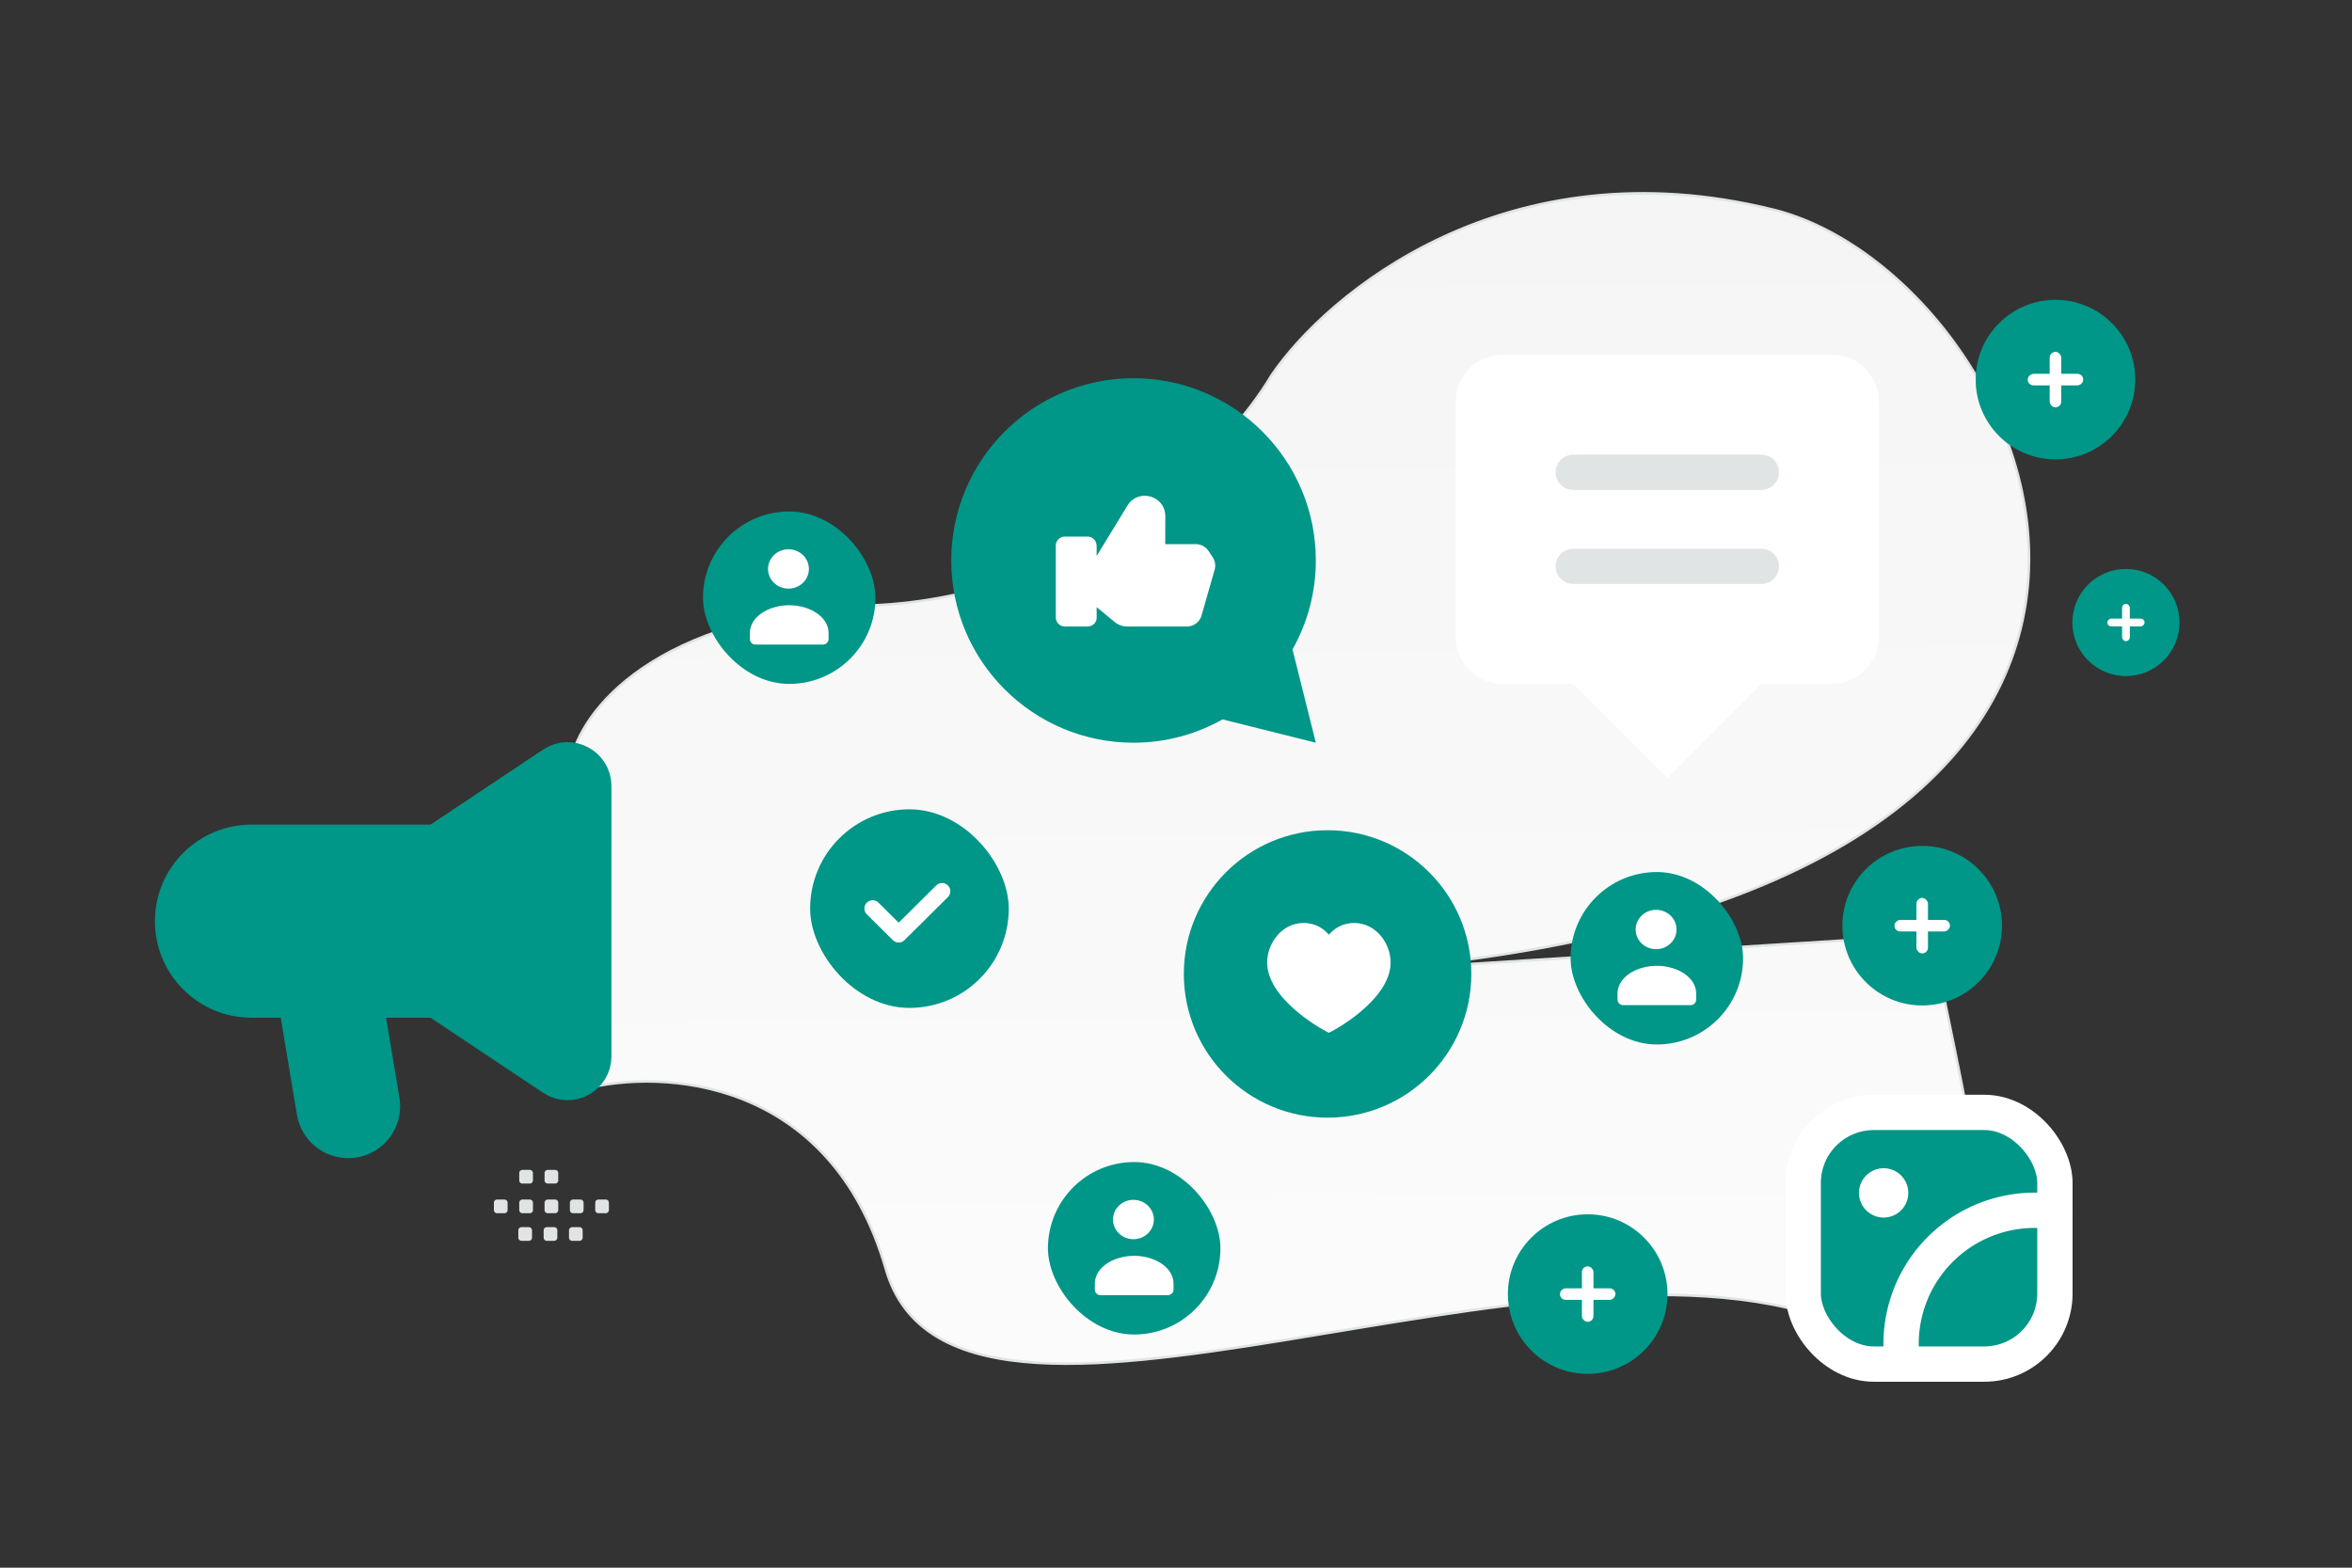 <svg width="900" height="600" viewBox="0 0 900 600" fill="none" xmlns="http://www.w3.org/2000/svg"><rect x="0" y="0" width="900" height="600" fill="#333333" stroke="none"/><path fill="transparent" d="M0 0h900v600H0z"/><path d="M333 231.752c-83.2 3.2-111 41-114.5 59.5l5 125.5c29.667-7.666 94.3-4.6 115.5 69 26.5 92 255-26.5 367.5 22 90 38.8 34-116 34-150l-222 14c371-28.5 262-266.3 160-291.5-102-25.2-170.5 31.834-192 63.5-16.5 28-70.3 84.8-153.5 88z" fill="url(#a)" stroke="#E1E4E5"/><rect x="690" y="425.752" width="96.32" height="96.32" rx="27.025" fill="#009688" stroke="#fff" stroke-width="13.513" stroke-linecap="round" stroke-linejoin="round"/><path d="M722.662 454.655a2.678 2.678 0 1 1-3.766 0 2.688 2.688 0 0 1 3.785 0m63.638 9.145a51.128 51.128 0 0 0-58.273 58.273" stroke="#fff" stroke-width="13.513" stroke-linecap="round" stroke-linejoin="round"/><rect x="310" y="309.752" width="76" height="76" rx="38" fill="#009688"/><path d="m360.489 341.109-16.608 16.476-9.965-9.885" stroke="#fff" stroke-width="6.307" stroke-linecap="round" stroke-linejoin="round"/><path fill-rule="evenodd" clip-rule="evenodd" d="M494.58 248.571c5.657-10.075 8.92-21.684 8.92-34.069 0-38.525-31.225-69.75-69.75-69.75S364 175.977 364 214.502c0 38.526 31.225 69.75 69.75 69.75 12.384 0 23.994-3.262 34.069-8.92l35.681 8.92-8.92-35.681z" fill="#009688"/><path fill-rule="evenodd" clip-rule="evenodd" d="M416.144 239.78h-8.646a3.498 3.498 0 0 1-3.498-3.497v-27.416a3.499 3.499 0 0 1 3.498-3.498h8.646c1.931 0 3.498 1.567 3.498 3.76v27.416c0 1.669-1.567 3.235-3.498 3.235zm3.498-7.416 6.771 5.616a7.819 7.819 0 0 0 4.994 1.8h22.758a5.845 5.845 0 0 0 5.621-4.241l4.989-17.456a5.85 5.85 0 0 0-.762-4.858l-1.59-2.371a5.839 5.839 0 0 0-4.858-2.591h-11.686l.033-10.652c.023-7.912-10.372-10.853-14.496-4.101l-11.774 19.275" fill="#fff"/><path fill-rule="evenodd" clip-rule="evenodd" d="m146.625 382.795 6.217 37.321c2.016 12.12-7.328 23.148-19.61 23.148-9.719 0-18.015-7.023-19.61-16.618l-7.31-43.851m60.469 0H96.234C79.536 382.795 66 369.259 66 352.561s13.536-30.234 30.234-30.234h70.547" fill="#009688"/><path d="M166.781 382.795H96.234C79.536 382.795 66 369.259 66 352.561v0c0-16.698 13.536-30.234 30.234-30.234h70.547" stroke="#009688" stroke-width="13.438" stroke-linecap="round" stroke-linejoin="round"/><path fill-rule="evenodd" clip-rule="evenodd" d="m166.781 322.327 44.801-29.867c6.701-4.462 15.668.34 15.668 8.394v103.424c0 8.053-8.967 12.846-15.668 8.385l-44.801-29.868" fill="#009688"/><path d="m166.781 322.327 44.801-29.867c6.701-4.462 15.668.34 15.668 8.394v103.424c0 8.053-8.967 12.846-15.668 8.385l-44.801-29.868" stroke="#009688" stroke-width="13.438" stroke-linecap="round" stroke-linejoin="round"/><path fill-rule="evenodd" clip-rule="evenodd" d="M166.781 382.778v-60.469 60.469z" fill="#009688"/><path d="M166.781 382.778v-60.469" stroke="#009688" stroke-width="13.438" stroke-linecap="round" stroke-linejoin="round"/><circle cx="508" cy="372.752" r="55" fill="#009688"/><path fill-rule="evenodd" clip-rule="evenodd" d="M518.202 353.252c8.334 0 13.923 7.823 13.923 15.107 0 14.787-23.202 26.893-23.625 26.893-.423 0-23.625-12.106-23.625-26.893 0-7.284 5.589-15.107 13.923-15.107 4.764 0 7.893 2.376 9.702 4.492 1.809-2.116 4.938-4.492 9.702-4.492zM638 297.752l-36-35.991v-.009h-27c-9.945 0-18-8.055-18-18v-90c0-9.945 8.055-18 18-18h126c9.945 0 18 8.055 18 18v90c0 9.945-8.055 18-18 18h-27l-36 35.991" fill="#fff"/><path d="M674 216.752h-72m0-36h72" stroke="#E1E4E5" stroke-width="13.5" stroke-linecap="round" stroke-linejoin="round"/><path fill-rule="evenodd" clip-rule="evenodd" d="M231.78 459.101h-2.794c-.676 0-1.22.55-1.22 1.22v2.794c0 .676.55 1.22 1.22 1.22h2.794c.67 0 1.22-.55 1.22-1.22v-2.794a1.217 1.217 0 0 0-1.22-1.22zm-9.69 0h-2.794c-.67 0-1.22.55-1.22 1.22v2.794c0 .676.55 1.22 1.22 1.22h2.794c.67 0 1.22-.55 1.22-1.22v-2.794c0-.67-.55-1.22-1.22-1.22zm-9.694 0h-2.794c-.67 0-1.22.55-1.22 1.22v2.794c0 .676.55 1.22 1.22 1.22h2.794c.67 0 1.22-.55 1.22-1.22v-2.794a1.218 1.218 0 0 0-1.22-1.22zm-9.688 0h-2.794c-.67 0-1.22.55-1.22 1.22v2.794c0 .676.55 1.22 1.22 1.22h2.794c.676 0 1.226-.55 1.226-1.22v-2.794a1.234 1.234 0 0 0-1.226-1.22zm-9.688 0h-2.795c-.675 0-1.225.55-1.225 1.22v2.794c0 .676.55 1.22 1.225 1.22h2.795c.67 0 1.219-.55 1.219-1.22v-2.794c0-.67-.549-1.22-1.219-1.22zm28.717 10.565h-2.794c-.67 0-1.219.55-1.219 1.22v2.8c0 .67.549 1.219 1.219 1.219h2.794a1.22 1.22 0 0 0 1.22-1.219v-2.794a1.218 1.218 0 0 0-1.22-1.226zm-9.69 0h-2.794c-.67 0-1.22.55-1.22 1.22v2.8c0 .67.55 1.219 1.22 1.219h2.794c.67 0 1.22-.549 1.22-1.219v-2.794a1.218 1.218 0 0 0-1.22-1.226zm-9.689 0h-2.795c-.675 0-1.225.55-1.225 1.22v2.8c0 .67.55 1.219 1.225 1.219h2.795c.67 0 1.219-.549 1.219-1.219v-2.794c0-.676-.549-1.226-1.219-1.226zm10.038-21.913h-2.794c-.67 0-1.22.549-1.22 1.219v2.794c0 .676.55 1.22 1.22 1.22h2.794c.67 0 1.22-.55 1.22-1.22v-2.794a1.217 1.217 0 0 0-1.22-1.219zm-9.688 0h-2.794c-.67 0-1.22.549-1.22 1.219v2.794c0 .676.55 1.22 1.22 1.22h2.794c.676 0 1.226-.55 1.226-1.22v-2.794a1.233 1.233 0 0 0-1.226-1.219z" fill="#E1E4E5"/><circle cx="735.533" cy="354.285" r="30.533" fill="#009688"/><rect x="733.32" y="343.665" width="4.425" height="21.24" rx="2.213" fill="#fff"/><rect x="746.153" y="352.073" width="4.425" height="21.24" rx="2.213" transform="rotate(90 746.153 352.073)" fill="#fff"/><circle cx="786.533" cy="145.285" r="30.533" fill="#009688"/><rect x="784.32" y="134.665" width="4.425" height="21.24" rx="2.213" fill="#fff"/><rect x="797.153" y="143.073" width="4.425" height="21.24" rx="2.213" transform="rotate(90 797.153 143.073)" fill="#fff"/><circle cx="813.5" cy="238.252" r="20.5" fill="#009688"/><rect x="812.014" y="231.122" width="2.971" height="14.261" rx="1.486" fill="#fff"/><rect x="820.63" y="236.767" width="2.971" height="14.261" rx="1.486" transform="rotate(90 820.63 236.767)" fill="#fff"/><circle cx="607.533" cy="495.285" r="30.533" fill="#009688"/><rect x="605.32" y="484.665" width="4.425" height="21.24" rx="2.213" fill="#fff"/><rect x="618.153" y="493.073" width="4.425" height="21.24" rx="2.213" transform="rotate(90 618.153 493.073)" fill="#fff"/><rect x="401" y="444.752" width="66" height="66" rx="33" fill="#009688"/><path fill-rule="evenodd" clip-rule="evenodd" d="M449.053 491.404v2.148a2.15 2.15 0 0 1-2.151 2.148h-25.804a2.15 2.15 0 0 1-2.151-2.148v-2.182c0-6.5 7.436-10.723 15.053-10.723 7.617 0 15.053 4.225 15.053 10.723m-9.816-29.939c3.052 2.939 3.052 7.704 0 10.643-3.052 2.94-8.001 2.94-11.053 0-3.052-2.939-3.052-7.704 0-10.643 3.052-2.94 8.001-2.94 11.053 0z" fill="#fff"/><rect x="601" y="333.752" width="66" height="66" rx="33" fill="#009688"/><path fill-rule="evenodd" clip-rule="evenodd" d="M649.053 380.404v2.148a2.15 2.15 0 0 1-2.151 2.148h-25.804a2.15 2.15 0 0 1-2.151-2.148v-2.182c0-6.5 7.436-10.723 15.053-10.723 7.617 0 15.053 4.225 15.053 10.723m-9.816-29.939c3.052 2.939 3.052 7.704 0 10.643-3.052 2.94-8.001 2.94-11.053 0-3.052-2.939-3.052-7.704 0-10.643 3.052-2.94 8.001-2.94 11.053 0z" fill="#fff"/><rect x="269" y="195.752" width="66" height="66" rx="33" fill="#009688"/><path fill-rule="evenodd" clip-rule="evenodd" d="M317.053 242.404v2.148a2.15 2.15 0 0 1-2.151 2.148h-25.804a2.15 2.15 0 0 1-2.151-2.148v-2.182c0-6.5 7.436-10.723 15.053-10.723 7.617 0 15.053 4.225 15.053 10.723m-9.816-29.939c3.052 2.939 3.052 7.704 0 10.643-3.052 2.94-8.001 2.94-11.053 0-3.052-2.939-3.052-7.704 0-10.643 3.052-2.94 8.001-2.94 11.053 0z" fill="#fff"/><defs><linearGradient id="a" x1="509.346" y1="773.035" x2="498.257" y2="-413.308" gradientUnits="userSpaceOnUse"><stop stop-color="#fff"/><stop offset="1" stop-color="#EEE"/></linearGradient></defs></svg>